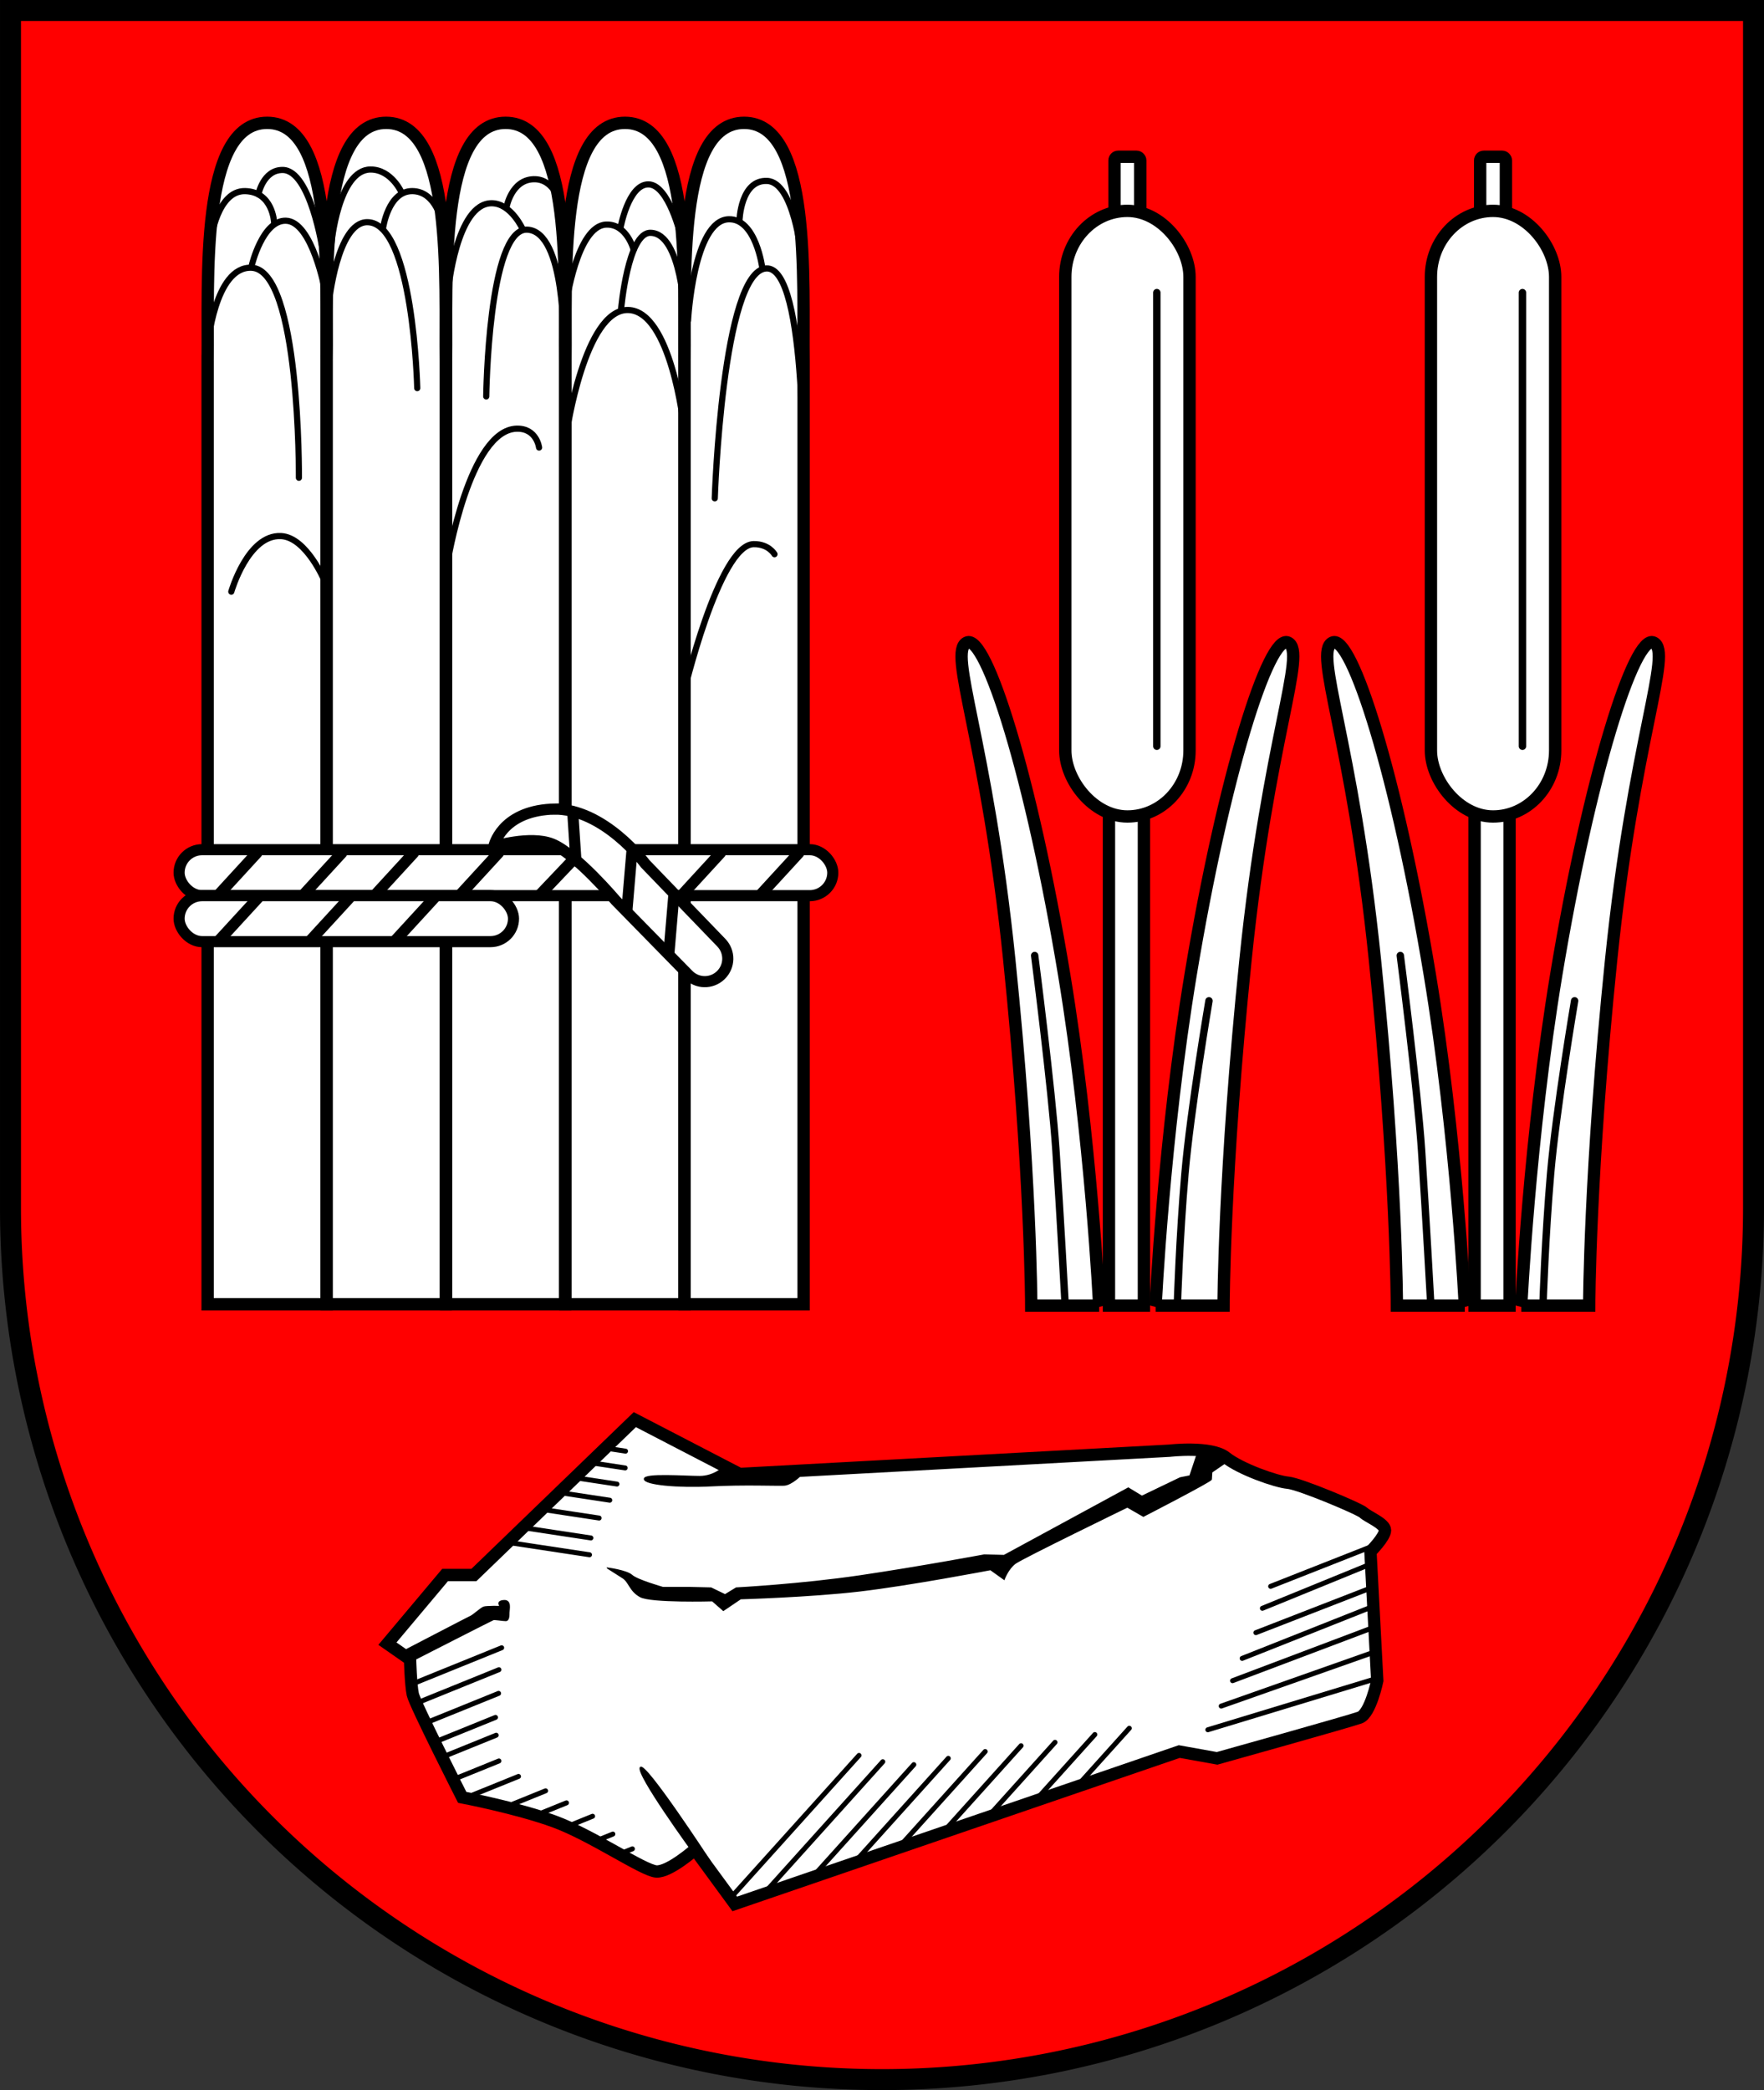 <?xml version="1.0" encoding="UTF-8" standalone="no"?>
<!-- Created with Inkscape (http://www.inkscape.org/) -->

<svg
   width="142.964mm"
   height="169.392mm"
   viewBox="0 0 142.964 169.392"
   version="1.1"
   id="svg2853"
   inkscape:version="1.2.2 (732a01da63, 2022-12-09)"
   sodipodi:docname="Wappen Klein Nordende2.svg"
   xmlns:inkscape="http://www.inkscape.org/namespaces/inkscape"
   xmlns:sodipodi="http://sodipodi.sourceforge.net/DTD/sodipodi-0.dtd"
   xmlns="http://www.w3.org/2000/svg"
   xmlns:svg="http://www.w3.org/2000/svg">
  <rect x="0" y="0" width="142.964" height="169.392" fill="#333333" stroke="none"/>
  <sodipodi:namedview
     id="namedview2855"
     pagecolor="#ffffff"
     bordercolor="#666666"
     borderopacity="1.0"
     inkscape:showpageshadow="2"
     inkscape:pageopacity="0.0"
     inkscape:pagecheckerboard="0"
     inkscape:deskcolor="#d1d1d1"
     inkscape:document-units="mm"
     showgrid="false"
     inkscape:zoom="0.83608463"
     inkscape:cx="270.30756"
     inkscape:cy="321.13974"
     inkscape:current-layer="layer1" />
  <defs
     id="defs2850" />
  <g
     inkscape:label="Ebene 1"
     inkscape:groupmode="layer"
     id="layer1"
     transform="translate(-536.361,-68.838)">
    <g
       id="g2669"
       transform="translate(503.233,-8.652)">
      <path
         id="path2520"
         style="fill:#ff0000;stroke:#000000;stroke-width:1.7;stroke-linecap:round;stroke-dasharray:none"
         d="m 33.979,78.34 v 97.06 a 70.632,70.632 0 0 0 70.632,70.632 70.632,70.632 0 0 0 70.632,-70.632 70.632,70.632 0 0 0 0,-5.2e-4 V 78.34 Z" />
      <g
         id="g1553"
         transform="translate(-197.375,-6.205)"
         style="stroke:#000000">
        <path
           id="path902"
           style="fill:#ffffff;stroke:#000000;stroke-width:1;stroke-dasharray:none"
           d="m 247.33,112.948 v 76.452 h 4.812 0.025 4.812 v -76.452 c -0.079,-6.479 0.666,-19.298 -4.824,-19.298 -5.49,-3.11e-4 -4.746,12.82 -4.824,19.298 z"
           sodipodi:nodetypes="cccccccc" />
        <path
           style="fill:none;stroke:#000000;stroke-width:0.5;stroke-linecap:round;stroke-dasharray:none"
           d="m 247.33,111.791 c 0,0 0.551,-6.523 3.56,-6.396 3.949,0.167 3.838,17.019 3.838,17.019"
           id="path1175"
           sodipodi:nodetypes="csc" />
        <path
           style="fill:none;stroke:#000000;stroke-width:0.5;stroke-linecap:round;stroke-dasharray:none"
           d="m 250.908,105.201 c 0,0 0.866,-3.652 2.753,-3.618 2.163,0.039 3.186,5.702 3.186,5.702"
           id="path1177"
           sodipodi:nodetypes="csc" />
        <path
           style="fill:none;stroke:#000000;stroke-width:0.5;stroke-linecap:round;stroke-dasharray:none"
           d="m 247.605,103.077 c 0,0 0.511,-3.933 2.753,-3.893 2.242,0.039 2.36,2.517 2.36,2.517"
           id="path1179"
           sodipodi:nodetypes="csc" />
        <path
           style="fill:none;stroke:#000000;stroke-width:0.5;stroke-linecap:round;stroke-dasharray:none"
           d="m 251.446,99.444 c 0,0 0.389,-1.994 1.974,-1.974 2.252,0.028 3.226,6.479 3.226,6.479"
           id="path1181"
           sodipodi:nodetypes="csc" />
        <path
           style="fill:none;stroke:#000000;stroke-width:0.5;stroke-linecap:round;stroke-dasharray:none"
           d="m 249.249,131.646 c 0,0 1.335,-4.644 4.032,-4.505 2.06,0.106 3.532,3.643 3.532,3.643"
           id="path1183"
           sodipodi:nodetypes="csc" />
        <path
           id="path1185"
           style="fill:#ffffff;stroke:#000000;stroke-width:1;stroke-dasharray:none"
           d="m 256.979,112.948 v 76.452 h 4.812 0.025 4.812 v -76.452 c -0.079,-6.479 0.666,-19.298 -4.824,-19.298 -5.49,-3.11e-4 -4.746,12.82 -4.824,19.298 z"
           sodipodi:nodetypes="cccccccc" />
        <path
           id="path1187"
           style="fill:#ffffff;stroke:#000000;stroke-width:1;stroke-dasharray:none"
           d="m 266.656,112.948 v 76.452 h 4.812 0.025 4.812 v -76.452 c -0.079,-6.479 0.666,-19.298 -4.824,-19.298 -5.49,-3.11e-4 -4.746,12.82 -4.824,19.298 z"
           sodipodi:nodetypes="cccccccc" />
        <path
           id="path1189"
           style="fill:#ffffff;stroke:#000000;stroke-width:1;stroke-dasharray:none"
           d="m 276.333,112.948 v 76.452 h 4.812 0.025 4.812 v -76.452 c -0.079,-6.479 0.666,-19.298 -4.824,-19.298 -5.49,-3.11e-4 -4.746,12.82 -4.824,19.298 z"
           sodipodi:nodetypes="cccccccc" />
        <path
           id="path1191"
           style="fill:#ffffff;stroke:#000000;stroke-width:1;stroke-dasharray:none"
           d="m 285.982,112.948 v 76.452 h 4.812 0.025 4.812 v -76.452 c -0.079,-6.479 0.666,-19.298 -4.824,-19.298 -5.49,-3.11e-4 -4.746,12.82 -4.824,19.298 z"
           sodipodi:nodetypes="cccccccc" />
        <path
           style="fill:none;stroke:#000000;stroke-width:0.5;stroke-linecap:round;stroke-dasharray:none"
           d="m 257.161,108.229 c 0,0 0.666,-6.528 3.107,-6.528 3.736,0 4.051,13.45 4.051,13.45"
           id="path1212"
           sodipodi:nodetypes="csc" />
        <path
           style="fill:none;stroke:#000000;stroke-width:0.5;stroke-linecap:round;stroke-dasharray:none"
           d="m 261.546,102.192 c 0,0 0.413,-3.028 2.379,-3.009 1.966,0.02 2.419,2.635 2.419,2.635"
           id="path1214" />
        <path
           style="fill:none;stroke:#000000;stroke-width:0.5;stroke-linecap:round;stroke-dasharray:none"
           d="m 257.358,103.569 c -0.02,-0.118 0.571,-6.117 3.166,-6.135 1.712,-0.012 2.537,1.888 2.537,1.888"
           id="path1216"
           sodipodi:nodetypes="csc" />
        <path
           style="fill:none;stroke:#000000;stroke-width:0.5;stroke-linecap:round;stroke-dasharray:none"
           d="m 269.91,115.823 c 0,0 0.167,-13.626 3.309,-13.515 3.142,0.111 2.948,9.288 2.948,9.288"
           id="path1272" />
        <path
           style="fill:none;stroke:#000000;stroke-width:0.5;stroke-linecap:round;stroke-dasharray:none"
           d="m 266.824,107.23 c 0,0 0.667,-7.073 3.532,-7.063 1.585,0.005 2.531,2.141 2.531,2.141"
           id="path1274"
           sodipodi:nodetypes="csc" />
        <path
           style="fill:none;stroke:#000000;stroke-width:0.5;stroke-linecap:round;stroke-dasharray:none"
           d="m 271.551,100.5 c 0,0 0.389,-2.225 2.197,-2.28 1.808,-0.056 2.253,2.28 2.253,2.28"
           id="path1276" />
        <path
           style="fill:none;stroke:#000000;stroke-width:0.5;stroke-linecap:round;stroke-dasharray:none"
           d="m 274.193,119.966 c 0,0 -0.191,-1.564 -1.808,-1.529 -3.865,0.083 -5.617,10.873 -5.617,10.873"
           id="path1278"
           sodipodi:nodetypes="csc" />
        <path
           style="fill:none;stroke:#000000;stroke-width:0.5;stroke-linecap:round;stroke-dasharray:none"
           d="m 276.432,118.729 c 0,0 1.455,-9.95 4.955,-9.91 3.5,0.039 4.523,9.36 4.523,9.36"
           id="path1306" />
        <path
           style="fill:none;stroke:#000000;stroke-width:0.5;stroke-linecap:round;stroke-dasharray:none"
           d="m 276.392,108.307 c 0,0 0.863,-6.3 3.225,-6.41 1.691,-0.079 2.242,2.045 2.242,2.045"
           id="path1308"
           sodipodi:nodetypes="csc" />
        <path
           style="fill:none;stroke:#000000;stroke-width:0.5;stroke-linecap:round;stroke-dasharray:none"
           d="m 280.836,108.779 c 0,0 0.551,-6.292 2.399,-6.214 2.517,0.039 2.753,6.764 2.753,6.764"
           id="path1310"
           sodipodi:nodetypes="ccc" />
        <path
           style="fill:none;stroke:#000000;stroke-width:0.5;stroke-linecap:round;stroke-dasharray:none"
           d="m 280.784,102.197 c 0,0 0.64,-3.587 2.28,-3.559 1.641,0.028 2.614,4.199 2.614,4.199"
           id="path1312" />
        <path
           style="fill:none;stroke:#000000;stroke-width:0.5;stroke-linecap:round;stroke-dasharray:none"
           d="m 288.431,124.082 c 0,0 0.608,-18.423 4.171,-18.632 3.391,-0.199 2.948,18.242 2.948,18.242"
           id="path1344"
           sodipodi:nodetypes="csc" />
        <path
           style="fill:none;stroke:#000000;stroke-width:0.5;stroke-linecap:round;stroke-dasharray:none"
           d="m 286.264,109.684 c 0,0 0.434,-8.147 3.304,-8.219 2.203,-0.056 2.714,3.933 2.714,3.933"
           id="path1346"
           sodipodi:nodetypes="csc" />
        <path
           style="fill:none;stroke:#000000;stroke-width:0.5;stroke-linecap:round;stroke-dasharray:none"
           d="m 290.433,101.585 c 0,0 0.083,-3.337 2.253,-3.226 2.169,0.111 2.753,6.007 2.753,6.007"
           id="path1348" />
        <path
           style="fill:none;stroke:#000000;stroke-width:0.5;stroke-linecap:round;stroke-dasharray:none"
           d="m 293.273,128.61 c 0,0 -0.468,-0.837 -1.694,-0.815 -2.838,0.052 -5.707,12.249 -5.707,12.249"
           id="path1350"
           sodipodi:nodetypes="csc" />
        <rect
           style="fill:#ffffff;stroke:#000000;stroke-width:0.9;stroke-linecap:round;stroke-dasharray:none"
           id="rect1438"
           width="52.978"
           height="3.726"
           x="245.019"
           y="152.558"
           ry="1.863"
           rx="1.863" />
        <rect
           style="fill:#ffffff;stroke:#000000;stroke-width:0.9;stroke-linecap:round;stroke-dasharray:none"
           id="rect1442"
           width="27.101"
           height="3.726"
           x="245.019"
           y="156.284"
           ry="1.863"
           rx="1.863" />
        <path
           id="rect1444"
           style="fill:#ffffff;stroke:#000000;stroke-width:0.9;stroke-linecap:round;stroke-dasharray:none"
           d="m 298.579,-94.634 c -0.044,0.048 -0.088,0.096 -0.13,0.146 -2.668,3.088 -1.051,5.437 -1.051,5.437 0,0 1.398,-2.74 3.111,-3.528 1.901,-0.874 6.908,-0.54 6.908,-0.54 l 8.398,-0.065 c 1.032,0 1.863,-0.831 1.863,-1.863 0,-1.032 -0.831,-1.863 -1.863,-1.863 l -8.873,-5e-5 c 0,0 -5.581,-0.719 -8.363,2.277 z"
           transform="rotate(46.047)"
           sodipodi:nodetypes="sccsccsscs" />
        <path
           style="fill:none;stroke:#000000;stroke-width:0.9;stroke-linecap:round;stroke-dasharray:none"
           d="m 251.321,152.826 -3.068,3.343"
           id="path1486"
           sodipodi:nodetypes="cc" />
        <path
           style="fill:none;stroke:#000000;stroke-width:0.9;stroke-linecap:round;stroke-dasharray:none"
           d="m 258.201,152.826 -3.068,3.343"
           id="path1488"
           sodipodi:nodetypes="cc" />
        <path
           style="fill:none;stroke:#000000;stroke-width:0.9;stroke-linecap:round;stroke-dasharray:none"
           d="m 264.021,152.826 -3.068,3.343"
           id="path1490"
           sodipodi:nodetypes="cc" />
        <path
           style="fill:none;stroke:#000000;stroke-width:0.9;stroke-linecap:round;stroke-dasharray:none"
           d="m 270.901,152.826 -3.068,3.343"
           id="path1492"
           sodipodi:nodetypes="cc" />
        <path
           style="fill:none;stroke:#000000;stroke-width:0.9;stroke-linecap:round;stroke-dasharray:none"
           d="m 288.892,152.826 -3.068,3.343"
           id="path1494"
           sodipodi:nodetypes="cc" />
        <path
           style="fill:none;stroke:#000000;stroke-width:0.9;stroke-linecap:round;stroke-dasharray:none"
           d="m 295.242,152.826 -3.068,3.343"
           id="path1496"
           sodipodi:nodetypes="cc" />
        <path
           style="fill:none;stroke:#000000;stroke-width:0.9;stroke-linecap:round;stroke-dasharray:none"
           d="m 251.4,156.483 -3.068,3.343"
           id="path1498"
           sodipodi:nodetypes="cc" />
        <path
           style="fill:none;stroke:#000000;stroke-width:0.9;stroke-linecap:round;stroke-dasharray:none"
           d="m 258.808,156.483 -3.068,3.343"
           id="path1500"
           sodipodi:nodetypes="cc" />
        <path
           style="fill:none;stroke:#000000;stroke-width:0.9;stroke-linecap:round;stroke-dasharray:none"
           d="m 265.687,156.483 -3.068,3.343"
           id="path1502"
           sodipodi:nodetypes="cc" />
        <path
           style="fill:none;stroke:#000000;stroke-width:0.9;stroke-linecap:round;stroke-dasharray:none"
           d="m 276.72,153.622 -2.419,2.546"
           id="path1504"
           sodipodi:nodetypes="cc" />
        <path
           style="fill:none;stroke:#000000;stroke-width:0.9;stroke-linecap:round;stroke-dasharray:none"
           d="m 285.123,156.149 -0.413,4.877"
           id="path1506" />
        <path
           style="fill:none;stroke:#000000;stroke-width:0.9;stroke-linecap:round;stroke-dasharray:none"
           d="m 281.721,152.649 -0.413,4.877"
           id="path1508" />
        <path
           style="fill:none;stroke:#000000;stroke-width:0.9;stroke-linecap:round;stroke-dasharray:none"
           d="m 276.918,149.471 0.264,4.018"
           id="path1510" />
      </g>
      <g
         id="g1882"
         transform="translate(-197.199,-5.469)"
         style="stroke:#000000">
        <g
           id="g1844"
           style="stroke:#000000">
          <rect
             style="fill:#ffffff;stroke:#000000;stroke-width:1;stroke-linecap:round;stroke-dasharray:none"
             id="rect1712"
             width="2.832"
             height="42.474"
             x="320.203"
             y="146.298" />
          <rect
             style="fill:#ffffff;stroke:#000000;stroke-width:1;stroke-linecap:round;stroke-dasharray:none"
             id="rect1714"
             width="2.084"
             height="6.332"
             x="320.655"
             y="95.664"
             ry="0.295"
             rx="0.295" />
          <rect
             style="fill:#ffffff;stroke:#000000;stroke-width:1;stroke-linecap:round;stroke-dasharray:none"
             id="rect1658"
             width="10.068"
             height="49.081"
             x="316.664"
             y="100.049"
             ry="5.349"
             rx="5.349" />
          <path
             style="fill:none;stroke:#000000;stroke-width:0.6;stroke-linecap:round;stroke-dasharray:none"
             d="m 324.082,106.674 v 36.763"
             id="path1770" />
          <path
             style="fill:#ffffff;stroke:#000000;stroke-width:1;stroke-linecap:round;stroke-dasharray:none"
             d="m 319.41,188.771 h -5.506 c 0,0 -0.014,-10.807 -1.78,-28.037 -1.833,-17.885 -5.006,-24.917 -3.448,-25.695 1.557,-0.779 5.228,10.79 7.898,26.919 2.191,13.235 2.836,26.814 2.836,26.814 z"
             id="path1828"
             sodipodi:nodetypes="ccsssc" />
          <path
             style="fill:#ffffff;stroke:#000000;stroke-width:1;stroke-linecap:round;stroke-dasharray:none"
             d="m 323.985,188.771 h 5.506 c 0,0 0.014,-10.807 1.78,-28.037 1.833,-17.885 5.006,-24.917 3.448,-25.695 -1.557,-0.779 -5.228,10.79 -7.898,26.919 -2.191,13.235 -2.836,26.814 -2.836,26.814 z"
             id="path1830"
             sodipodi:nodetypes="ccsssc"
             inkscape:transform-center-x="-7.8633407"
             inkscape:transform-center-y="-34.596512" />
          <path
             style="fill:none;stroke:#000000;stroke-width:0.6;stroke-linecap:round;stroke-dasharray:none"
             d="m 314.182,160.4 c 0,0 1.39,10.79 1.724,15.795 0.334,5.006 0.751,12.576 0.751,12.576"
             id="path1832" />
          <path
             style="fill:none;stroke:#000000;stroke-width:0.6;stroke-linecap:round;stroke-dasharray:none"
             d="m 328.309,164.071 c 0,0 -1.502,8.843 -1.947,14.016 -0.445,5.172 -0.612,10.518 -0.612,10.518"
             id="path1834"
             sodipodi:nodetypes="csc" />
        </g>
        <g
           id="g1862"
           transform="translate(29.633)"
           style="stroke:#000000">
          <rect
             style="fill:#ffffff;stroke:#000000;stroke-width:1;stroke-linecap:round;stroke-dasharray:none"
             id="rect1846"
             width="2.832"
             height="42.474"
             x="320.203"
             y="146.298" />
          <rect
             style="fill:#ffffff;stroke:#000000;stroke-width:1;stroke-linecap:round;stroke-dasharray:none"
             id="rect1848"
             width="2.084"
             height="6.332"
             x="320.655"
             y="95.664"
             ry="0.295"
             rx="0.295" />
          <rect
             style="fill:#ffffff;stroke:#000000;stroke-width:1;stroke-linecap:round;stroke-dasharray:none"
             id="rect1850"
             width="10.068"
             height="49.081"
             x="316.664"
             y="100.049"
             ry="5.349"
             rx="5.349" />
          <path
             style="fill:none;stroke:#000000;stroke-width:0.6;stroke-linecap:round;stroke-dasharray:none"
             d="m 324.082,106.674 v 36.763"
             id="path1852" />
          <path
             style="fill:#ffffff;stroke:#000000;stroke-width:1;stroke-linecap:round;stroke-dasharray:none"
             d="m 319.41,188.771 h -5.506 c 0,0 -0.014,-10.807 -1.78,-28.037 -1.833,-17.885 -5.006,-24.917 -3.448,-25.695 1.557,-0.779 5.228,10.79 7.898,26.919 2.191,13.235 2.836,26.814 2.836,26.814 z"
             id="path1854"
             sodipodi:nodetypes="ccsssc" />
          <path
             style="fill:#ffffff;stroke:#000000;stroke-width:1;stroke-linecap:round;stroke-dasharray:none"
             d="m 323.985,188.771 h 5.506 c 0,0 0.014,-10.807 1.78,-28.037 1.833,-17.885 5.006,-24.917 3.448,-25.695 -1.557,-0.779 -5.228,10.79 -7.898,26.919 -2.191,13.235 -2.836,26.814 -2.836,26.814 z"
             id="path1856"
             sodipodi:nodetypes="ccsssc"
             inkscape:transform-center-x="-7.8633407"
             inkscape:transform-center-y="-34.596512" />
          <path
             style="fill:none;stroke:#000000;stroke-width:0.6;stroke-linecap:round;stroke-dasharray:none"
             d="m 314.182,160.4 c 0,0 1.39,10.79 1.724,15.795 0.334,5.006 0.751,12.576 0.751,12.576"
             id="path1858" />
          <path
             style="fill:none;stroke:#000000;stroke-width:0.6;stroke-linecap:round;stroke-dasharray:none"
             d="m 328.309,164.071 c 0,0 -1.502,8.843 -1.947,14.016 -0.445,5.172 -0.612,10.518 -0.612,10.518"
             id="path1860"
             sodipodi:nodetypes="csc" />
        </g>
      </g>
      <g
         id="g2383"
         transform="translate(-198.265,-5.43)">
        <path
           style="fill:#ffffff;stroke:#000000;stroke-width:1;stroke-linecap:round;stroke-dasharray:none"
           d="m 282.842,197.974 8.495,4.405 34.844,-1.888 c 0,0 3.382,-0.393 4.562,0.551 1.18,0.944 4.09,1.966 5.034,2.045 0.944,0.079 5.82,2.124 6.135,2.438 0.315,0.315 1.73,0.865 1.73,1.416 0,0.551 -1.18,1.73 -1.18,1.73 l 0.551,10.461 c 0,0 -0.551,2.674 -1.416,2.989 -0.865,0.315 -11.562,3.304 -11.562,3.304 l -3.068,-0.551 -36.024,12.349 -3.225,-4.405 c 0,0 -2.069,1.831 -3.125,1.776 -1.057,-0.056 -5.228,-2.948 -8.287,-4.06 -3.059,-1.112 -7.453,-1.947 -7.453,-1.947 0,0 -3.838,-7.564 -4.004,-8.343 -0.167,-0.779 -0.222,-2.836 -0.222,-2.836 l -1.835,-1.279 4.672,-5.562 h 2.336 z"
           id="path2005" />
        <path
           id="path2009"
           style="color:#000000;fill:#000000;stroke-linecap:round;-inkscape-stroke:none"
           d="m 322.906,222.787 a 0.2,0.2 0 0 0 -0.139,0.065 l -4.599,5.108 0.78,-0.269 4.117,-4.571 a 0.2,0.2 0 0 0 -0.014,-0.282 0.2,0.2 0 0 0 -0.144,-0.051 z m -2.793,0.51 a 0.2,0.2 0 0 0 -0.137,0.066 l -5.188,5.76 0.78,-0.269 4.705,-5.224 a 0.2,0.2 0 0 0 -0.015,-0.283 0.2,0.2 0 0 0 -0.145,-0.051 z m -3.225,0.629 a 0.2,0.2 0 0 0 -0.137,0.066 l -5.818,6.46 0.78,-0.269 5.335,-5.923 a 0.2,0.2 0 0 0 -0.015,-0.281 0.2,0.2 0 0 0 -0.145,-0.053 z m -2.752,0.275 a 0.2,0.2 0 0 0 -0.139,0.066 l -6.697,7.436 0.782,-0.269 6.212,-6.899 a 0.2,0.2 0 0 0 -0.014,-0.281 0.2,0.2 0 0 0 -0.144,-0.053 z m -2.91,0.472 a 0.2,0.2 0 0 0 -0.138,0.067 l -7.391,8.205 0.782,-0.27 6.906,-7.667 a 0.2,0.2 0 0 0 -0.013,-0.283 0.2,0.2 0 0 0 -0.145,-0.051 z m -10.226,0.315 a 0.2,0.2 0 0 0 -0.137,0.066 l -10.344,11.482 a 0.2,0.2 0 0 0 0.015,0.283 0.2,0.2 0 0 0 0.281,-0.013 l 10.344,-11.485 a 0.2,0.2 0 0 0 -0.015,-0.283 0.2,0.2 0 0 0 -0.144,-0.051 z m 7.236,0.236 a 0.2,0.2 0 0 0 -0.137,0.067 l -8.016,8.898 0.779,-0.268 7.533,-8.362 a 0.2,0.2 0 0 0 -0.016,-0.283 0.2,0.2 0 0 0 -0.144,-0.051 z m -5.309,0.275 a 0.2,0.2 0 0 0 -0.138,0.067 l -10.044,11.151 0.781,-0.269 9.562,-10.615 a 0.2,0.2 0 0 0 -0.015,-0.283 0.2,0.2 0 0 0 -0.145,-0.051 z m 2.518,0.236 a 0.2,0.2 0 0 0 -0.139,0.065 l -8.605,9.554 0.783,-0.269 8.119,-9.015 a 0.2,0.2 0 0 0 -0.014,-0.283 0.2,0.2 0 0 0 -0.144,-0.051 z" />
        <path
           style="fill:none;stroke:#000000;stroke-width:0.4;stroke-linecap:round;stroke-dasharray:none"
           d="M 329.282,223.109 342.825,218.993"
           id="path2067" />
        <path
           style="fill:none;stroke:#000000;stroke-width:0.4;stroke-linecap:round;stroke-dasharray:none"
           d="m 330.366,221.19 12.291,-4.338"
           id="path2069" />
        <path
           style="fill:none;stroke:#000000;stroke-width:0.4;stroke-linecap:round;stroke-dasharray:none"
           d="m 331.284,219.132 11.262,-4.255"
           id="path2071" />
        <path
           style="fill:none;stroke:#000000;stroke-width:0.4;stroke-linecap:round;stroke-dasharray:none"
           d="m 332.063,217.324 10.373,-4.116"
           id="path2073" />
        <path
           style="fill:none;stroke:#000000;stroke-width:0.4;stroke-linecap:round;stroke-dasharray:none"
           d="m 333.175,215.239 9.371,-3.643"
           id="path2075" />
        <path
           style="fill:none;stroke:#000000;stroke-width:0.4;stroke-linecap:round;stroke-dasharray:none"
           d="m 333.703,213.264 8.648,-3.532"
           id="path2077" />
        <path
           style="fill:none;stroke:#000000;stroke-width:0.4;stroke-linecap:round;stroke-dasharray:none"
           d="m 334.371,211.485 8.537,-3.365"
           id="path2079" />
        <path
           id="path2081"
           style="color:#000000;fill:#000000;stroke-linecap:round;-inkscape-stroke:none"
           d="m 272.027,216.264 a 0.2,0.2 0 0 0 -0.05,0.013 l -7.203,2.92 a 0.2,0.2 0 0 0 -0.074,0.056 l 0.013,0.269 a 0.2,0.2 0 0 0 0.211,0.046 l 7.203,-2.92 a 0.2,0.2 0 0 0 0.109,-0.261 0.2,0.2 0 0 0 -0.209,-0.122 z m -0.223,1.779 a 0.2,0.2 0 0 0 -0.05,0.013 l -6.677,2.707 0.167,0.364 6.66,-2.7 a 0.2,0.2 0 0 0 0.11,-0.261 0.2,0.2 0 0 0 -0.21,-0.122 z m -0.027,1.918 a 0.2,0.2 0 0 0 -0.051,0.013 l -5.912,2.397 0.167,0.364 5.896,-2.39 a 0.2,0.2 0 0 0 0.11,-0.26 0.2,0.2 0 0 0 -0.209,-0.124 z m -0.25,1.947 a 0.2,0.2 0 0 0 -0.051,0.013 l -4.949,2.006 0.167,0.365 4.933,-2 a 0.2,0.2 0 0 0 0.11,-0.26 0.2,0.2 0 0 0 -0.209,-0.124 z m 0.055,1.445 a 0.2,0.2 0 0 0 -0.051,0.013 l -4.437,1.799 0.167,0.364 4.42,-1.792 a 0.2,0.2 0 0 0 0.111,-0.26 0.2,0.2 0 0 0 -0.211,-0.125 z m 0.223,2.087 a 0.2,0.2 0 0 0 -0.051,0.012 l -3.819,1.548 0.167,0.364 3.802,-1.541 a 0.2,0.2 0 0 0 0.11,-0.26 0.2,0.2 0 0 0 -0.209,-0.124 z m 1.585,1.252 a 0.2,0.2 0 0 0 -0.05,0.013 l -4.673,1.894 0.02,0.043 0.64,0.121 4.163,-1.688 a 0.2,0.2 0 0 0 0.11,-0.261 0.2,0.2 0 0 0 -0.21,-0.122 z m 2.196,1.167 a 0.2,0.2 0 0 0 -0.051,0.013 l -3.502,1.42 0.592,0.192 3.06,-1.241 a 0.2,0.2 0 0 0 0.112,-0.261 0.2,0.2 0 0 0 -0.211,-0.123 z m 1.697,0.974 a 0.2,0.2 0 0 0 -0.051,0.012 l -2.922,1.185 0.593,0.192 2.48,-1.005 a 0.2,0.2 0 0 0 0.11,-0.26 0.2,0.2 0 0 0 -0.209,-0.124 z m 2.113,1.086 a 0.2,0.2 0 0 0 -0.05,0.013 l -2.371,0.961 0.59,0.191 1.932,-0.783 a 0.2,0.2 0 0 0 0.11,-0.259 0.2,0.2 0 0 0 -0.21,-0.122 z m 1.641,1.445 a 0.2,0.2 0 0 0 -0.051,0.013 l -1.72,0.697 0.424,0.26 1.447,-0.587 a 0.2,0.2 0 0 0 0.111,-0.262 0.2,0.2 0 0 0 -0.211,-0.122 z m 1.586,1.196 a 0.2,0.2 0 0 0 -0.051,0.013 l -1.483,0.601 0.483,0.236 1.15,-0.466 a 0.2,0.2 0 0 0 0.109,-0.26 0.2,0.2 0 0 0 -0.209,-0.124 z" />
        <path
           id="path2234"
           style="color:#000000;fill:#000000;stroke-linecap:round;-inkscape-stroke:none"
           d="m 280.794,200.129 -0.365,0.35 1.631,0.248 a 0.2,0.2 0 0 0 0.229,-0.168 0.2,0.2 0 0 0 -0.168,-0.229 z m -1.231,1.18 -0.365,0.349 2.835,0.429 a 0.2,0.2 0 0 0 0.226,-0.168 0.2,0.2 0 0 0 -0.166,-0.227 z m -1.27,1.216 -0.363,0.348 3.436,0.52 a 0.2,0.2 0 0 0 0.228,-0.166 0.2,0.2 0 0 0 -0.168,-0.228 z m -1.257,1.205 -0.365,0.349 4.11,0.624 a 0.2,0.2 0 0 0 0.228,-0.168 0.2,0.2 0 0 0 -0.168,-0.229 z m -1.421,1.361 -0.365,0.35 4.67,0.707 a 0.2,0.2 0 0 0 0.227,-0.168 0.2,0.2 0 0 0 -0.168,-0.229 z m -1.545,1.48 -0.364,0.349 5.546,0.841 a 0.2,0.2 0 0 0 0.228,-0.168 0.2,0.2 0 0 0 -0.168,-0.228 z m -1.244,1.192 -0.266,0.255 a 0.2,0.2 0 0 0 0.157,0.133 l 6.424,0.973 a 0.2,0.2 0 0 0 0.228,-0.166 0.2,0.2 0 0 0 -0.168,-0.229 z" />
        <path
           style="fill:#000000;stroke:#000000;stroke-width:0.1;stroke-linecap:round;stroke-dasharray:none"
           d="m 290.016,201.835 c 0,0 -0.751,0.751 -1.919,0.751 -1.168,0 -4.477,-0.25 -4.477,0.195 0,0.445 2.725,0.695 5.395,0.556 2.67,-0.139 5.311,-0.028 5.923,-0.056 0.612,-0.028 1.418,-0.862 1.418,-0.862 l -5.089,0.167 z"
           id="path2360" />
        <path
           style="fill:#000000;stroke:#000000;stroke-width:0.1;stroke-linecap:round;stroke-dasharray:none"
           d="m 280.64,210.008 c 0,0 1.534,0.197 1.966,0.59 0.433,0.393 2.517,0.983 2.517,0.983 h 2.202 l 1.691,0.039 1.14,0.551 0.905,-0.551 c 0,0 5.231,-0.275 10.028,-0.983 4.798,-0.708 10.068,-1.691 10.068,-1.691 l 1.612,0.039 10.068,-5.466 1.101,0.669 3.107,-1.494 0.787,-0.157 0.669,-2.006 2.36,0.826 -1.258,0.865 c 0,0 -0.039,0.433 -0.039,0.59 0,0.157 -5.506,2.989 -5.506,2.989 l -1.298,-0.747 c 0,0 -8.495,4.129 -9.085,4.562 -0.59,0.433 -0.905,1.298 -0.905,1.298 l -1.101,-0.787 c 0,0 -6.568,1.258 -10.618,1.73 -4.051,0.472 -9.635,0.629 -9.635,0.629 l -1.399,0.946 -0.89,-0.779 c 0,0 -4.978,0.139 -5.84,-0.334 -0.862,-0.473 -0.89,-1.196 -1.418,-1.529 -0.528,-0.334 -1.228,-0.781 -1.228,-0.781 z"
           id="path2362" />
        <path
           style="fill:#000000;stroke:#000000;stroke-width:0.1;stroke-linecap:round;stroke-dasharray:none"
           d="m 287.542,233.014 c 0,0 -4.621,-6.351 -4.247,-6.843 0.374,-0.492 5.565,7.453 5.565,7.453 z"
           id="path2364" />
        <path
           style="fill:#000000;stroke:#000000;stroke-width:0.1;stroke-linecap:round;stroke-dasharray:none"
           d="m 264.063,216.753 c 0,0 5.329,-2.773 5.506,-2.851 0.177,-0.079 0.806,-0.649 1.023,-0.728 0.216,-0.079 1.357,-0.059 1.357,-0.059 0,0 -0.393,-0.413 0.256,-0.472 0.649,-0.059 0.433,0.708 0.433,0.964 0,0.256 0,0.649 -0.256,0.649 -0.256,0 -0.885,-0.118 -1.003,-0.079 -0.118,0.039 -6.469,3.284 -6.469,3.284 z"
           id="path2366" />
      </g>
    </g>
  </g>
</svg>
